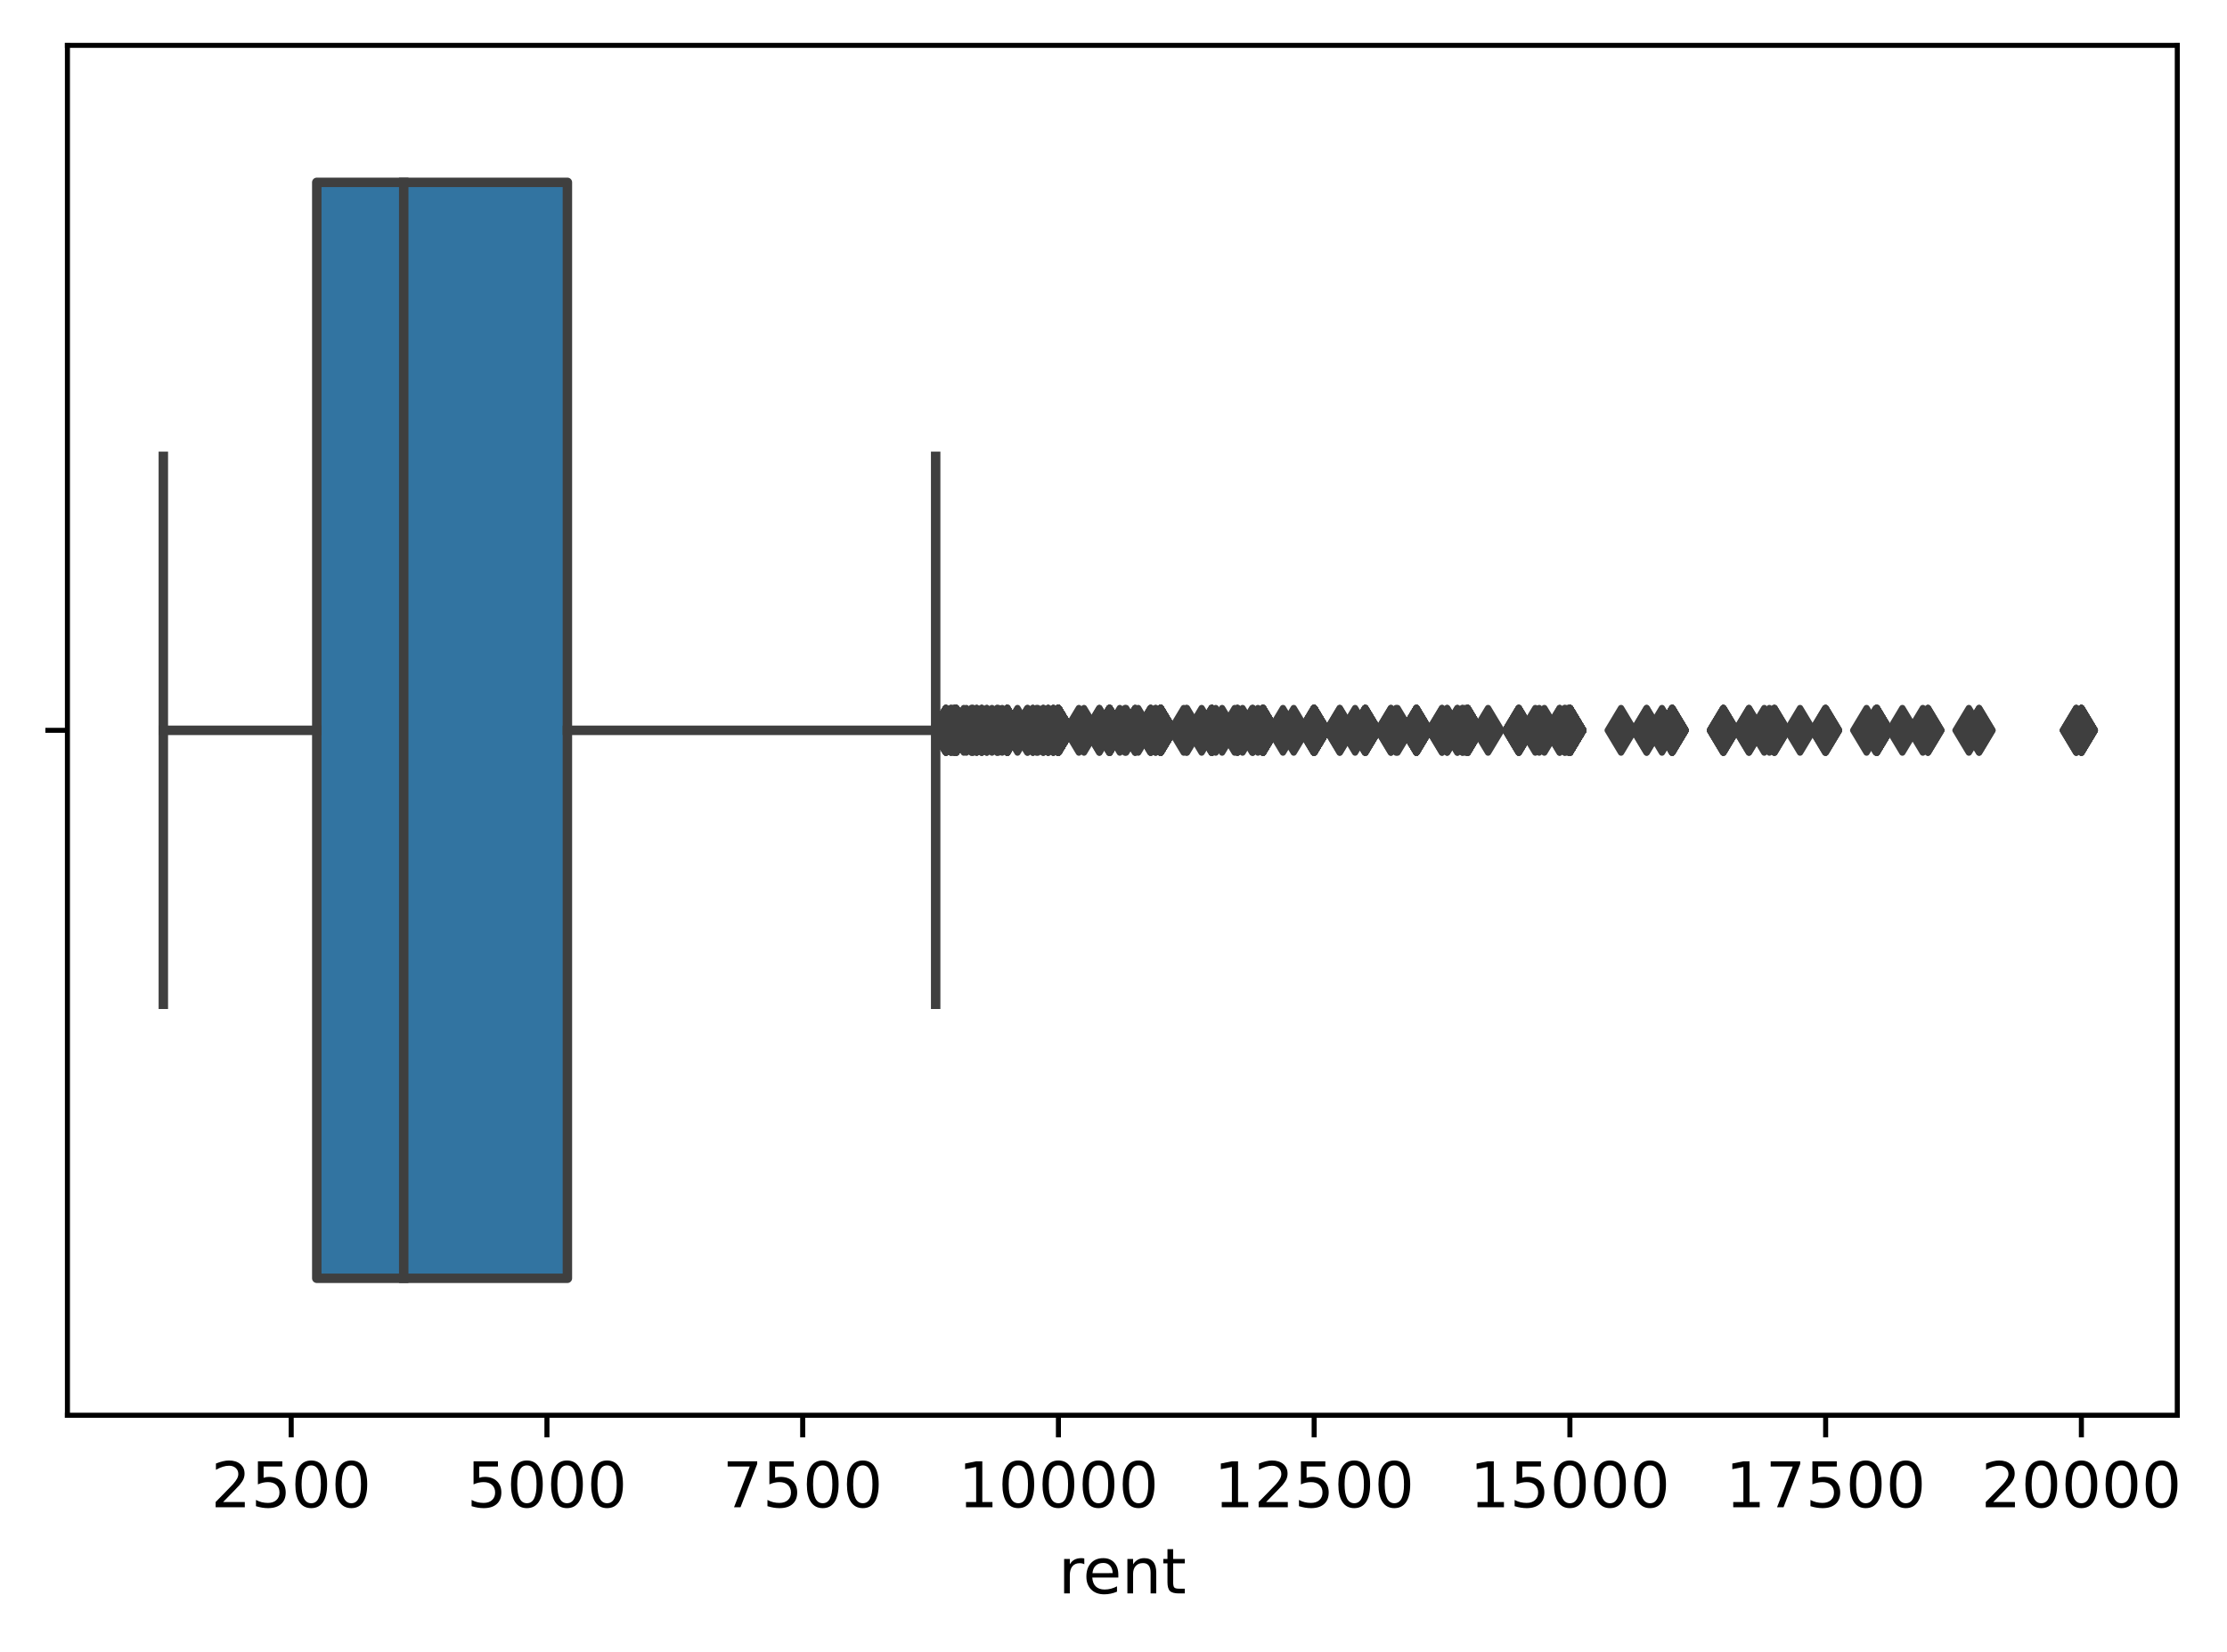 <?xml version="1.0" encoding="utf-8" standalone="no"?>
<!DOCTYPE svg PUBLIC "-//W3C//DTD SVG 1.1//EN"
  "http://www.w3.org/Graphics/SVG/1.1/DTD/svg11.dtd">
<!-- Created with matplotlib (https://matplotlib.org/) -->
<svg height="262.196pt" version="1.1" viewBox="0 0 353.388 262.196" width="353.388pt" xmlns="http://www.w3.org/2000/svg" xmlns:xlink="http://www.w3.org/1999/xlink">
 <defs>
  <style type="text/css">
*{stroke-linecap:butt;stroke-linejoin:round;}
  </style>
 </defs>
 <g id="figure_1">
  <g id="patch_1">
   <path d="M 0 262.196 
L 353.388 262.196 
L 353.388 0 
L 0 0 
z
" style="fill:#ffffff;"/>
  </g>
  <g id="axes_1">
   <g id="patch_2">
    <path d="M 10.7 224.64 
L 345.5 224.64 
L 345.5 7.2 
L 10.7 7.2 
z
" style="fill:#ffffff;"/>
   </g>
   <g id="patch_3">
    <path clip-path="url(#p86b1f7b9a8)" d="M 50.267 28.944 
L 50.267 202.896 
L 90.037 202.896 
L 90.037 28.944 
L 50.267 28.944 
z
" style="fill:#3274a1;stroke:#3f3f3f;stroke-linejoin:miter;stroke-width:1.5;"/>
   </g>
   <g id="matplotlib.axis_1">
    <g id="xtick_1">
     <g id="line2d_1">
      <defs>
       <path d="M 0 0 
L 0 3.5 
" id="m92d0baeb48" style="stroke:#000000;stroke-width:0.8;"/>
      </defs>
      <g>
       <use style="stroke:#000000;stroke-width:0.8;" x="46.209" xlink:href="#m92d0baeb48" y="224.64"/>
      </g>
     </g>
     <g id="text_1">
      <!-- 2500 -->
      <defs>
       <path d="M 19.188 8.297 
L 53.609 8.297 
L 53.609 0 
L 7.328 0 
L 7.328 8.297 
Q 12.938 14.109 22.625 23.891 
Q 32.328 33.688 34.812 36.531 
Q 39.547 41.844 41.422 45.531 
Q 43.312 49.219 43.312 52.781 
Q 43.312 58.594 39.234 62.25 
Q 35.156 65.922 28.609 65.922 
Q 23.969 65.922 18.812 64.312 
Q 13.672 62.703 7.812 59.422 
L 7.812 69.391 
Q 13.766 71.781 18.938 73 
Q 24.125 74.219 28.422 74.219 
Q 39.75 74.219 46.484 68.547 
Q 53.219 62.891 53.219 53.422 
Q 53.219 48.922 51.531 44.891 
Q 49.859 40.875 45.406 35.406 
Q 44.188 33.984 37.641 27.219 
Q 31.109 20.453 19.188 8.297 
z
" id="DejaVuSans-50"/>
       <path d="M 10.797 72.906 
L 49.516 72.906 
L 49.516 64.594 
L 19.828 64.594 
L 19.828 46.734 
Q 21.969 47.469 24.109 47.828 
Q 26.266 48.188 28.422 48.188 
Q 40.625 48.188 47.75 41.5 
Q 54.891 34.812 54.891 23.391 
Q 54.891 11.625 47.562 5.094 
Q 40.234 -1.422 26.906 -1.422 
Q 22.312 -1.422 17.547 -0.641 
Q 12.797 0.141 7.719 1.703 
L 7.719 11.625 
Q 12.109 9.234 16.797 8.062 
Q 21.484 6.891 26.703 6.891 
Q 35.156 6.891 40.078 11.328 
Q 45.016 15.766 45.016 23.391 
Q 45.016 31 40.078 35.438 
Q 35.156 39.891 26.703 39.891 
Q 22.75 39.891 18.812 39.016 
Q 14.891 38.141 10.797 36.281 
z
" id="DejaVuSans-53"/>
       <path d="M 31.781 66.406 
Q 24.172 66.406 20.328 58.906 
Q 16.5 51.422 16.5 36.375 
Q 16.5 21.391 20.328 13.891 
Q 24.172 6.391 31.781 6.391 
Q 39.453 6.391 43.281 13.891 
Q 47.125 21.391 47.125 36.375 
Q 47.125 51.422 43.281 58.906 
Q 39.453 66.406 31.781 66.406 
z
M 31.781 74.219 
Q 44.047 74.219 50.516 64.516 
Q 56.984 54.828 56.984 36.375 
Q 56.984 17.969 50.516 8.266 
Q 44.047 -1.422 31.781 -1.422 
Q 19.531 -1.422 13.062 8.266 
Q 6.594 17.969 6.594 36.375 
Q 6.594 54.828 13.062 64.516 
Q 19.531 74.219 31.781 74.219 
z
" id="DejaVuSans-48"/>
      </defs>
      <g transform="translate(33.484 239.238)scale(0.1 -0.1)">
       <use xlink:href="#DejaVuSans-50"/>
       <use x="63.623" xlink:href="#DejaVuSans-53"/>
       <use x="127.246" xlink:href="#DejaVuSans-48"/>
       <use x="190.869" xlink:href="#DejaVuSans-48"/>
      </g>
     </g>
    </g>
    <g id="xtick_2">
     <g id="line2d_2">
      <g>
       <use style="stroke:#000000;stroke-width:0.8;" x="86.791" xlink:href="#m92d0baeb48" y="224.64"/>
      </g>
     </g>
     <g id="text_2">
      <!-- 5000 -->
      <g transform="translate(74.066 239.238)scale(0.1 -0.1)">
       <use xlink:href="#DejaVuSans-53"/>
       <use x="63.623" xlink:href="#DejaVuSans-48"/>
       <use x="127.246" xlink:href="#DejaVuSans-48"/>
       <use x="190.869" xlink:href="#DejaVuSans-48"/>
      </g>
     </g>
    </g>
    <g id="xtick_3">
     <g id="line2d_3">
      <g>
       <use style="stroke:#000000;stroke-width:0.8;" x="127.373" xlink:href="#m92d0baeb48" y="224.64"/>
      </g>
     </g>
     <g id="text_3">
      <!-- 7500 -->
      <defs>
       <path d="M 8.203 72.906 
L 55.078 72.906 
L 55.078 68.703 
L 28.609 0 
L 18.312 0 
L 43.219 64.594 
L 8.203 64.594 
z
" id="DejaVuSans-55"/>
      </defs>
      <g transform="translate(114.648 239.238)scale(0.1 -0.1)">
       <use xlink:href="#DejaVuSans-55"/>
       <use x="63.623" xlink:href="#DejaVuSans-53"/>
       <use x="127.246" xlink:href="#DejaVuSans-48"/>
       <use x="190.869" xlink:href="#DejaVuSans-48"/>
      </g>
     </g>
    </g>
    <g id="xtick_4">
     <g id="line2d_4">
      <g>
       <use style="stroke:#000000;stroke-width:0.8;" x="167.955" xlink:href="#m92d0baeb48" y="224.64"/>
      </g>
     </g>
     <g id="text_4">
      <!-- 10000 -->
      <defs>
       <path d="M 12.406 8.297 
L 28.516 8.297 
L 28.516 63.922 
L 10.984 60.406 
L 10.984 69.391 
L 28.422 72.906 
L 38.281 72.906 
L 38.281 8.297 
L 54.391 8.297 
L 54.391 0 
L 12.406 0 
z
" id="DejaVuSans-49"/>
      </defs>
      <g transform="translate(152.048 239.238)scale(0.1 -0.1)">
       <use xlink:href="#DejaVuSans-49"/>
       <use x="63.623" xlink:href="#DejaVuSans-48"/>
       <use x="127.246" xlink:href="#DejaVuSans-48"/>
       <use x="190.869" xlink:href="#DejaVuSans-48"/>
       <use x="254.492" xlink:href="#DejaVuSans-48"/>
      </g>
     </g>
    </g>
    <g id="xtick_5">
     <g id="line2d_5">
      <g>
       <use style="stroke:#000000;stroke-width:0.8;" x="208.536" xlink:href="#m92d0baeb48" y="224.64"/>
      </g>
     </g>
     <g id="text_5">
      <!-- 12500 -->
      <g transform="translate(192.63 239.238)scale(0.1 -0.1)">
       <use xlink:href="#DejaVuSans-49"/>
       <use x="63.623" xlink:href="#DejaVuSans-50"/>
       <use x="127.246" xlink:href="#DejaVuSans-53"/>
       <use x="190.869" xlink:href="#DejaVuSans-48"/>
       <use x="254.492" xlink:href="#DejaVuSans-48"/>
      </g>
     </g>
    </g>
    <g id="xtick_6">
     <g id="line2d_6">
      <g>
       <use style="stroke:#000000;stroke-width:0.8;" x="249.118" xlink:href="#m92d0baeb48" y="224.64"/>
      </g>
     </g>
     <g id="text_6">
      <!-- 15000 -->
      <g transform="translate(233.212 239.238)scale(0.1 -0.1)">
       <use xlink:href="#DejaVuSans-49"/>
       <use x="63.623" xlink:href="#DejaVuSans-53"/>
       <use x="127.246" xlink:href="#DejaVuSans-48"/>
       <use x="190.869" xlink:href="#DejaVuSans-48"/>
       <use x="254.492" xlink:href="#DejaVuSans-48"/>
      </g>
     </g>
    </g>
    <g id="xtick_7">
     <g id="line2d_7">
      <g>
       <use style="stroke:#000000;stroke-width:0.8;" x="289.7" xlink:href="#m92d0baeb48" y="224.64"/>
      </g>
     </g>
     <g id="text_7">
      <!-- 17500 -->
      <g transform="translate(273.794 239.238)scale(0.1 -0.1)">
       <use xlink:href="#DejaVuSans-49"/>
       <use x="63.623" xlink:href="#DejaVuSans-55"/>
       <use x="127.246" xlink:href="#DejaVuSans-53"/>
       <use x="190.869" xlink:href="#DejaVuSans-48"/>
       <use x="254.492" xlink:href="#DejaVuSans-48"/>
      </g>
     </g>
    </g>
    <g id="xtick_8">
     <g id="line2d_8">
      <g>
       <use style="stroke:#000000;stroke-width:0.8;" x="330.282" xlink:href="#m92d0baeb48" y="224.64"/>
      </g>
     </g>
     <g id="text_8">
      <!-- 20000 -->
      <g transform="translate(314.376 239.238)scale(0.1 -0.1)">
       <use xlink:href="#DejaVuSans-50"/>
       <use x="63.623" xlink:href="#DejaVuSans-48"/>
       <use x="127.246" xlink:href="#DejaVuSans-48"/>
       <use x="190.869" xlink:href="#DejaVuSans-48"/>
       <use x="254.492" xlink:href="#DejaVuSans-48"/>
      </g>
     </g>
    </g>
    <g id="text_9">
     <!-- rent -->
     <defs>
      <path d="M 41.109 46.297 
Q 39.594 47.172 37.812 47.578 
Q 36.031 48 33.891 48 
Q 26.266 48 22.188 43.047 
Q 18.109 38.094 18.109 28.812 
L 18.109 0 
L 9.078 0 
L 9.078 54.688 
L 18.109 54.688 
L 18.109 46.188 
Q 20.953 51.172 25.484 53.578 
Q 30.031 56 36.531 56 
Q 37.453 56 38.578 55.875 
Q 39.703 55.766 41.062 55.516 
z
" id="DejaVuSans-114"/>
      <path d="M 56.203 29.594 
L 56.203 25.203 
L 14.891 25.203 
Q 15.484 15.922 20.484 11.062 
Q 25.484 6.203 34.422 6.203 
Q 39.594 6.203 44.453 7.469 
Q 49.312 8.734 54.109 11.281 
L 54.109 2.781 
Q 49.266 0.734 44.188 -0.344 
Q 39.109 -1.422 33.891 -1.422 
Q 20.797 -1.422 13.156 6.188 
Q 5.516 13.812 5.516 26.812 
Q 5.516 40.234 12.766 48.109 
Q 20.016 56 32.328 56 
Q 43.359 56 49.781 48.891 
Q 56.203 41.797 56.203 29.594 
z
M 47.219 32.234 
Q 47.125 39.594 43.094 43.984 
Q 39.062 48.391 32.422 48.391 
Q 24.906 48.391 20.391 44.141 
Q 15.875 39.891 15.188 32.172 
z
" id="DejaVuSans-101"/>
      <path d="M 54.891 33.016 
L 54.891 0 
L 45.906 0 
L 45.906 32.719 
Q 45.906 40.484 42.875 44.328 
Q 39.844 48.188 33.797 48.188 
Q 26.516 48.188 22.312 43.547 
Q 18.109 38.922 18.109 30.906 
L 18.109 0 
L 9.078 0 
L 9.078 54.688 
L 18.109 54.688 
L 18.109 46.188 
Q 21.344 51.125 25.703 53.562 
Q 30.078 56 35.797 56 
Q 45.219 56 50.047 50.172 
Q 54.891 44.344 54.891 33.016 
z
" id="DejaVuSans-110"/>
      <path d="M 18.312 70.219 
L 18.312 54.688 
L 36.812 54.688 
L 36.812 47.703 
L 18.312 47.703 
L 18.312 18.016 
Q 18.312 11.328 20.141 9.422 
Q 21.969 7.516 27.594 7.516 
L 36.812 7.516 
L 36.812 0 
L 27.594 0 
Q 17.188 0 13.234 3.875 
Q 9.281 7.766 9.281 18.016 
L 9.281 47.703 
L 2.688 47.703 
L 2.688 54.688 
L 9.281 54.688 
L 9.281 70.219 
z
" id="DejaVuSans-116"/>
     </defs>
     <g transform="translate(167.952 252.917)scale(0.1 -0.1)">
      <use xlink:href="#DejaVuSans-114"/>
      <use x="38.863" xlink:href="#DejaVuSans-101"/>
      <use x="100.387" xlink:href="#DejaVuSans-110"/>
      <use x="163.766" xlink:href="#DejaVuSans-116"/>
     </g>
    </g>
   </g>
   <g id="matplotlib.axis_2">
    <g id="ytick_1">
     <g id="line2d_9">
      <defs>
       <path d="M 0 0 
L -3.5 0 
" id="m81e1e28486" style="stroke:#000000;stroke-width:0.8;"/>
      </defs>
      <g>
       <use style="stroke:#000000;stroke-width:0.8;" x="10.7" xlink:href="#m81e1e28486" y="115.92"/>
      </g>
     </g>
    </g>
   </g>
   <g id="line2d_10">
    <path clip-path="url(#p86b1f7b9a8)" d="M 50.267 115.92 
L 25.918 115.92 
" style="fill:none;stroke:#3f3f3f;stroke-linecap:square;stroke-width:1.5;"/>
   </g>
   <g id="line2d_11">
    <path clip-path="url(#p86b1f7b9a8)" d="M 90.037 115.92 
L 148.475 115.92 
" style="fill:none;stroke:#3f3f3f;stroke-linecap:square;stroke-width:1.5;"/>
   </g>
   <g id="line2d_12">
    <path clip-path="url(#p86b1f7b9a8)" d="M 25.918 72.432 
L 25.918 159.408 
" style="fill:none;stroke:#3f3f3f;stroke-linecap:square;stroke-width:1.5;"/>
   </g>
   <g id="line2d_13">
    <path clip-path="url(#p86b1f7b9a8)" d="M 148.475 72.432 
L 148.475 159.408 
" style="fill:none;stroke:#3f3f3f;stroke-linecap:square;stroke-width:1.5;"/>
   </g>
   <g id="line2d_14">
    <defs>
     <path d="M -0 3.536 
L 2.121 0 
L -0 -3.536 
L -2.121 -0 
z
" id="m481e4ebab1" style="stroke:#3f3f3f;stroke-linejoin:miter;"/>
    </defs>
    <g clip-path="url(#p86b1f7b9a8)">
     <use style="fill:#3f3f3f;stroke:#3f3f3f;stroke-linejoin:miter;" x="192.304" xlink:href="#m481e4ebab1" y="115.92"/>
     <use style="fill:#3f3f3f;stroke:#3f3f3f;stroke-linejoin:miter;" x="289.7" xlink:href="#m481e4ebab1" y="115.92"/>
     <use style="fill:#3f3f3f;stroke:#3f3f3f;stroke-linejoin:miter;" x="249.118" xlink:href="#m481e4ebab1" y="115.92"/>
     <use style="fill:#3f3f3f;stroke:#3f3f3f;stroke-linejoin:miter;" x="151.722" xlink:href="#m481e4ebab1" y="115.92"/>
     <use style="fill:#3f3f3f;stroke:#3f3f3f;stroke-linejoin:miter;" x="167.955" xlink:href="#m481e4ebab1" y="115.92"/>
     <use style="fill:#3f3f3f;stroke:#3f3f3f;stroke-linejoin:miter;" x="182.629" xlink:href="#m481e4ebab1" y="115.92"/>
     <use style="fill:#3f3f3f;stroke:#3f3f3f;stroke-linejoin:miter;" x="164.708" xlink:href="#m481e4ebab1" y="115.92"/>
     <use style="fill:#3f3f3f;stroke:#3f3f3f;stroke-linejoin:miter;" x="151.722" xlink:href="#m481e4ebab1" y="115.92"/>
     <use style="fill:#3f3f3f;stroke:#3f3f3f;stroke-linejoin:miter;" x="208.536" xlink:href="#m481e4ebab1" y="115.92"/>
     <use style="fill:#3f3f3f;stroke:#3f3f3f;stroke-linejoin:miter;" x="167.955" xlink:href="#m481e4ebab1" y="115.92"/>
     <use style="fill:#3f3f3f;stroke:#3f3f3f;stroke-linejoin:miter;" x="196.362" xlink:href="#m481e4ebab1" y="115.92"/>
     <use style="fill:#3f3f3f;stroke:#3f3f3f;stroke-linejoin:miter;" x="277.525" xlink:href="#m481e4ebab1" y="115.92"/>
     <use style="fill:#3f3f3f;stroke:#3f3f3f;stroke-linejoin:miter;" x="167.955" xlink:href="#m481e4ebab1" y="115.92"/>
     <use style="fill:#3f3f3f;stroke:#3f3f3f;stroke-linejoin:miter;" x="243.632" xlink:href="#m481e4ebab1" y="115.92"/>
     <use style="fill:#3f3f3f;stroke:#3f3f3f;stroke-linejoin:miter;" x="228.827" xlink:href="#m481e4ebab1" y="115.92"/>
     <use style="fill:#3f3f3f;stroke:#3f3f3f;stroke-linejoin:miter;" x="195.924" xlink:href="#m481e4ebab1" y="115.92"/>
     <use style="fill:#3f3f3f;stroke:#3f3f3f;stroke-linejoin:miter;" x="167.143" xlink:href="#m481e4ebab1" y="115.92"/>
     <use style="fill:#3f3f3f;stroke:#3f3f3f;stroke-linejoin:miter;" x="184.187" xlink:href="#m481e4ebab1" y="115.92"/>
     <use style="fill:#3f3f3f;stroke:#3f3f3f;stroke-linejoin:miter;" x="208.536" xlink:href="#m481e4ebab1" y="115.92"/>
     <use style="fill:#3f3f3f;stroke:#3f3f3f;stroke-linejoin:miter;" x="273.467" xlink:href="#m481e4ebab1" y="115.92"/>
     <use style="fill:#3f3f3f;stroke:#3f3f3f;stroke-linejoin:miter;" x="208.536" xlink:href="#m481e4ebab1" y="115.92"/>
     <use style="fill:#3f3f3f;stroke:#3f3f3f;stroke-linejoin:miter;" x="305.121" xlink:href="#m481e4ebab1" y="115.92"/>
     <use style="fill:#3f3f3f;stroke:#3f3f3f;stroke-linejoin:miter;" x="150.099" xlink:href="#m481e4ebab1" y="115.92"/>
     <use style="fill:#3f3f3f;stroke:#3f3f3f;stroke-linejoin:miter;" x="232.885" xlink:href="#m481e4ebab1" y="115.92"/>
     <use style="fill:#3f3f3f;stroke:#3f3f3f;stroke-linejoin:miter;" x="156.592" xlink:href="#m481e4ebab1" y="115.92"/>
     <use style="fill:#3f3f3f;stroke:#3f3f3f;stroke-linejoin:miter;" x="301.875" xlink:href="#m481e4ebab1" y="115.92"/>
     <use style="fill:#3f3f3f;stroke:#3f3f3f;stroke-linejoin:miter;" x="224.769" xlink:href="#m481e4ebab1" y="115.92"/>
     <use style="fill:#3f3f3f;stroke:#3f3f3f;stroke-linejoin:miter;" x="184.106" xlink:href="#m481e4ebab1" y="115.92"/>
     <use style="fill:#3f3f3f;stroke:#3f3f3f;stroke-linejoin:miter;" x="167.873" xlink:href="#m481e4ebab1" y="115.92"/>
     <use style="fill:#3f3f3f;stroke:#3f3f3f;stroke-linejoin:miter;" x="232.885" xlink:href="#m481e4ebab1" y="115.92"/>
     <use style="fill:#3f3f3f;stroke:#3f3f3f;stroke-linejoin:miter;" x="167.143" xlink:href="#m481e4ebab1" y="115.92"/>
     <use style="fill:#3f3f3f;stroke:#3f3f3f;stroke-linejoin:miter;" x="167.955" xlink:href="#m481e4ebab1" y="115.92"/>
     <use style="fill:#3f3f3f;stroke:#3f3f3f;stroke-linejoin:miter;" x="241.002" xlink:href="#m481e4ebab1" y="115.92"/>
     <use style="fill:#3f3f3f;stroke:#3f3f3f;stroke-linejoin:miter;" x="200.42" xlink:href="#m481e4ebab1" y="115.92"/>
     <use style="fill:#3f3f3f;stroke:#3f3f3f;stroke-linejoin:miter;" x="180.616" xlink:href="#m481e4ebab1" y="115.92"/>
     <use style="fill:#3f3f3f;stroke:#3f3f3f;stroke-linejoin:miter;" x="241.002" xlink:href="#m481e4ebab1" y="115.92"/>
     <use style="fill:#3f3f3f;stroke:#3f3f3f;stroke-linejoin:miter;" x="176.071" xlink:href="#m481e4ebab1" y="115.92"/>
     <use style="fill:#3f3f3f;stroke:#3f3f3f;stroke-linejoin:miter;" x="178.701" xlink:href="#m481e4ebab1" y="115.92"/>
     <use style="fill:#3f3f3f;stroke:#3f3f3f;stroke-linejoin:miter;" x="249.118" xlink:href="#m481e4ebab1" y="115.92"/>
     <use style="fill:#3f3f3f;stroke:#3f3f3f;stroke-linejoin:miter;" x="167.873" xlink:href="#m481e4ebab1" y="115.92"/>
     <use style="fill:#3f3f3f;stroke:#3f3f3f;stroke-linejoin:miter;" x="297.816" xlink:href="#m481e4ebab1" y="115.92"/>
     <use style="fill:#3f3f3f;stroke:#3f3f3f;stroke-linejoin:miter;" x="184.106" xlink:href="#m481e4ebab1" y="115.92"/>
     <use style="fill:#3f3f3f;stroke:#3f3f3f;stroke-linejoin:miter;" x="158.458" xlink:href="#m481e4ebab1" y="115.92"/>
     <use style="fill:#3f3f3f;stroke:#3f3f3f;stroke-linejoin:miter;" x="261.293" xlink:href="#m481e4ebab1" y="115.92"/>
     <use style="fill:#3f3f3f;stroke:#3f3f3f;stroke-linejoin:miter;" x="289.7" xlink:href="#m481e4ebab1" y="115.92"/>
     <use style="fill:#3f3f3f;stroke:#3f3f3f;stroke-linejoin:miter;" x="249.118" xlink:href="#m481e4ebab1" y="115.92"/>
     <use style="fill:#3f3f3f;stroke:#3f3f3f;stroke-linejoin:miter;" x="167.955" xlink:href="#m481e4ebab1" y="115.92"/>
     <use style="fill:#3f3f3f;stroke:#3f3f3f;stroke-linejoin:miter;" x="151.722" xlink:href="#m481e4ebab1" y="115.92"/>
     <use style="fill:#3f3f3f;stroke:#3f3f3f;stroke-linejoin:miter;" x="249.118" xlink:href="#m481e4ebab1" y="115.92"/>
     <use style="fill:#3f3f3f;stroke:#3f3f3f;stroke-linejoin:miter;" x="163.085" xlink:href="#m481e4ebab1" y="115.92"/>
     <use style="fill:#3f3f3f;stroke:#3f3f3f;stroke-linejoin:miter;" x="188.359" xlink:href="#m481e4ebab1" y="115.92"/>
     <use style="fill:#3f3f3f;stroke:#3f3f3f;stroke-linejoin:miter;" x="232.885" xlink:href="#m481e4ebab1" y="115.92"/>
     <use style="fill:#3f3f3f;stroke:#3f3f3f;stroke-linejoin:miter;" x="232.885" xlink:href="#m481e4ebab1" y="115.92"/>
     <use style="fill:#3f3f3f;stroke:#3f3f3f;stroke-linejoin:miter;" x="184.187" xlink:href="#m481e4ebab1" y="115.92"/>
     <use style="fill:#3f3f3f;stroke:#3f3f3f;stroke-linejoin:miter;" x="208.536" xlink:href="#m481e4ebab1" y="115.92"/>
     <use style="fill:#3f3f3f;stroke:#3f3f3f;stroke-linejoin:miter;" x="167.955" xlink:href="#m481e4ebab1" y="115.92"/>
     <use style="fill:#3f3f3f;stroke:#3f3f3f;stroke-linejoin:miter;" x="241.002" xlink:href="#m481e4ebab1" y="115.92"/>
     <use style="fill:#3f3f3f;stroke:#3f3f3f;stroke-linejoin:miter;" x="151.722" xlink:href="#m481e4ebab1" y="115.92"/>
     <use style="fill:#3f3f3f;stroke:#3f3f3f;stroke-linejoin:miter;" x="184.187" xlink:href="#m481e4ebab1" y="115.92"/>
     <use style="fill:#3f3f3f;stroke:#3f3f3f;stroke-linejoin:miter;" x="151.722" xlink:href="#m481e4ebab1" y="115.92"/>
     <use style="fill:#3f3f3f;stroke:#3f3f3f;stroke-linejoin:miter;" x="157.403" xlink:href="#m481e4ebab1" y="115.92"/>
     <use style="fill:#3f3f3f;stroke:#3f3f3f;stroke-linejoin:miter;" x="208.536" xlink:href="#m481e4ebab1" y="115.92"/>
     <use style="fill:#3f3f3f;stroke:#3f3f3f;stroke-linejoin:miter;" x="200.42" xlink:href="#m481e4ebab1" y="115.92"/>
     <use style="fill:#3f3f3f;stroke:#3f3f3f;stroke-linejoin:miter;" x="192.304" xlink:href="#m481e4ebab1" y="115.92"/>
     <use style="fill:#3f3f3f;stroke:#3f3f3f;stroke-linejoin:miter;" x="167.143" xlink:href="#m481e4ebab1" y="115.92"/>
     <use style="fill:#3f3f3f;stroke:#3f3f3f;stroke-linejoin:miter;" x="167.873" xlink:href="#m481e4ebab1" y="115.92"/>
     <use style="fill:#3f3f3f;stroke:#3f3f3f;stroke-linejoin:miter;" x="249.118" xlink:href="#m481e4ebab1" y="115.92"/>
     <use style="fill:#3f3f3f;stroke:#3f3f3f;stroke-linejoin:miter;" x="231.262" xlink:href="#m481e4ebab1" y="115.92"/>
     <use style="fill:#3f3f3f;stroke:#3f3f3f;stroke-linejoin:miter;" x="155.78" xlink:href="#m481e4ebab1" y="115.92"/>
     <use style="fill:#3f3f3f;stroke:#3f3f3f;stroke-linejoin:miter;" x="216.653" xlink:href="#m481e4ebab1" y="115.92"/>
     <use style="fill:#3f3f3f;stroke:#3f3f3f;stroke-linejoin:miter;" x="167.955" xlink:href="#m481e4ebab1" y="115.92"/>
     <use style="fill:#3f3f3f;stroke:#3f3f3f;stroke-linejoin:miter;" x="155.78" xlink:href="#m481e4ebab1" y="115.92"/>
     <use style="fill:#3f3f3f;stroke:#3f3f3f;stroke-linejoin:miter;" x="167.873" xlink:href="#m481e4ebab1" y="115.92"/>
     <use style="fill:#3f3f3f;stroke:#3f3f3f;stroke-linejoin:miter;" x="167.873" xlink:href="#m481e4ebab1" y="115.92"/>
     <use style="fill:#3f3f3f;stroke:#3f3f3f;stroke-linejoin:miter;" x="224.769" xlink:href="#m481e4ebab1" y="115.92"/>
     <use style="fill:#3f3f3f;stroke:#3f3f3f;stroke-linejoin:miter;" x="163.896" xlink:href="#m481e4ebab1" y="115.92"/>
     <use style="fill:#3f3f3f;stroke:#3f3f3f;stroke-linejoin:miter;" x="192.304" xlink:href="#m481e4ebab1" y="115.92"/>
     <use style="fill:#3f3f3f;stroke:#3f3f3f;stroke-linejoin:miter;" x="175.99" xlink:href="#m481e4ebab1" y="115.92"/>
     <use style="fill:#3f3f3f;stroke:#3f3f3f;stroke-linejoin:miter;" x="192.92" xlink:href="#m481e4ebab1" y="115.92"/>
     <use style="fill:#3f3f3f;stroke:#3f3f3f;stroke-linejoin:miter;" x="216.653" xlink:href="#m481e4ebab1" y="115.92"/>
     <use style="fill:#3f3f3f;stroke:#3f3f3f;stroke-linejoin:miter;" x="305.933" xlink:href="#m481e4ebab1" y="115.92"/>
     <use style="fill:#3f3f3f;stroke:#3f3f3f;stroke-linejoin:miter;" x="216.653" xlink:href="#m481e4ebab1" y="115.92"/>
     <use style="fill:#3f3f3f;stroke:#3f3f3f;stroke-linejoin:miter;" x="151.722" xlink:href="#m481e4ebab1" y="115.92"/>
     <use style="fill:#3f3f3f;stroke:#3f3f3f;stroke-linejoin:miter;" x="263.728" xlink:href="#m481e4ebab1" y="115.92"/>
     <use style="fill:#3f3f3f;stroke:#3f3f3f;stroke-linejoin:miter;" x="249.118" xlink:href="#m481e4ebab1" y="115.92"/>
     <use style="fill:#3f3f3f;stroke:#3f3f3f;stroke-linejoin:miter;" x="208.536" xlink:href="#m481e4ebab1" y="115.92"/>
     <use style="fill:#3f3f3f;stroke:#3f3f3f;stroke-linejoin:miter;" x="151.641" xlink:href="#m481e4ebab1" y="115.92"/>
     <use style="fill:#3f3f3f;stroke:#3f3f3f;stroke-linejoin:miter;" x="165.52" xlink:href="#m481e4ebab1" y="115.92"/>
     <use style="fill:#3f3f3f;stroke:#3f3f3f;stroke-linejoin:miter;" x="265.351" xlink:href="#m481e4ebab1" y="115.92"/>
     <use style="fill:#3f3f3f;stroke:#3f3f3f;stroke-linejoin:miter;" x="200.42" xlink:href="#m481e4ebab1" y="115.92"/>
     <use style="fill:#3f3f3f;stroke:#3f3f3f;stroke-linejoin:miter;" x="184.187" xlink:href="#m481e4ebab1" y="115.92"/>
     <use style="fill:#3f3f3f;stroke:#3f3f3f;stroke-linejoin:miter;" x="200.42" xlink:href="#m481e4ebab1" y="115.92"/>
     <use style="fill:#3f3f3f;stroke:#3f3f3f;stroke-linejoin:miter;" x="150.91" xlink:href="#m481e4ebab1" y="115.92"/>
     <use style="fill:#3f3f3f;stroke:#3f3f3f;stroke-linejoin:miter;" x="224.769" xlink:href="#m481e4ebab1" y="115.92"/>
     <use style="fill:#3f3f3f;stroke:#3f3f3f;stroke-linejoin:miter;" x="174.448" xlink:href="#m481e4ebab1" y="115.92"/>
     <use style="fill:#3f3f3f;stroke:#3f3f3f;stroke-linejoin:miter;" x="158.215" xlink:href="#m481e4ebab1" y="115.92"/>
     <use style="fill:#3f3f3f;stroke:#3f3f3f;stroke-linejoin:miter;" x="330.282" xlink:href="#m481e4ebab1" y="115.92"/>
     <use style="fill:#3f3f3f;stroke:#3f3f3f;stroke-linejoin:miter;" x="155.78" xlink:href="#m481e4ebab1" y="115.92"/>
     <use style="fill:#3f3f3f;stroke:#3f3f3f;stroke-linejoin:miter;" x="150.099" xlink:href="#m481e4ebab1" y="115.92"/>
     <use style="fill:#3f3f3f;stroke:#3f3f3f;stroke-linejoin:miter;" x="249.118" xlink:href="#m481e4ebab1" y="115.92"/>
     <use style="fill:#3f3f3f;stroke:#3f3f3f;stroke-linejoin:miter;" x="265.351" xlink:href="#m481e4ebab1" y="115.92"/>
     <use style="fill:#3f3f3f;stroke:#3f3f3f;stroke-linejoin:miter;" x="176.071" xlink:href="#m481e4ebab1" y="115.92"/>
     <use style="fill:#3f3f3f;stroke:#3f3f3f;stroke-linejoin:miter;" x="200.42" xlink:href="#m481e4ebab1" y="115.92"/>
     <use style="fill:#3f3f3f;stroke:#3f3f3f;stroke-linejoin:miter;" x="177.694" xlink:href="#m481e4ebab1" y="115.92"/>
     <use style="fill:#3f3f3f;stroke:#3f3f3f;stroke-linejoin:miter;" x="200.42" xlink:href="#m481e4ebab1" y="115.92"/>
     <use style="fill:#3f3f3f;stroke:#3f3f3f;stroke-linejoin:miter;" x="232.885" xlink:href="#m481e4ebab1" y="115.92"/>
     <use style="fill:#3f3f3f;stroke:#3f3f3f;stroke-linejoin:miter;" x="151.722" xlink:href="#m481e4ebab1" y="115.92"/>
     <use style="fill:#3f3f3f;stroke:#3f3f3f;stroke-linejoin:miter;" x="265.351" xlink:href="#m481e4ebab1" y="115.92"/>
     <use style="fill:#3f3f3f;stroke:#3f3f3f;stroke-linejoin:miter;" x="183.376" xlink:href="#m481e4ebab1" y="115.92"/>
     <use style="fill:#3f3f3f;stroke:#3f3f3f;stroke-linejoin:miter;" x="330.282" xlink:href="#m481e4ebab1" y="115.92"/>
     <use style="fill:#3f3f3f;stroke:#3f3f3f;stroke-linejoin:miter;" x="193.927" xlink:href="#m481e4ebab1" y="115.92"/>
     <use style="fill:#3f3f3f;stroke:#3f3f3f;stroke-linejoin:miter;" x="176.071" xlink:href="#m481e4ebab1" y="115.92"/>
     <use style="fill:#3f3f3f;stroke:#3f3f3f;stroke-linejoin:miter;" x="289.7" xlink:href="#m481e4ebab1" y="115.92"/>
     <use style="fill:#3f3f3f;stroke:#3f3f3f;stroke-linejoin:miter;" x="176.071" xlink:href="#m481e4ebab1" y="115.92"/>
     <use style="fill:#3f3f3f;stroke:#3f3f3f;stroke-linejoin:miter;" x="176.071" xlink:href="#m481e4ebab1" y="115.92"/>
     <use style="fill:#3f3f3f;stroke:#3f3f3f;stroke-linejoin:miter;" x="165.52" xlink:href="#m481e4ebab1" y="115.92"/>
     <use style="fill:#3f3f3f;stroke:#3f3f3f;stroke-linejoin:miter;" x="198.797" xlink:href="#m481e4ebab1" y="115.92"/>
     <use style="fill:#3f3f3f;stroke:#3f3f3f;stroke-linejoin:miter;" x="330.282" xlink:href="#m481e4ebab1" y="115.92"/>
     <use style="fill:#3f3f3f;stroke:#3f3f3f;stroke-linejoin:miter;" x="212.595" xlink:href="#m481e4ebab1" y="115.92"/>
     <use style="fill:#3f3f3f;stroke:#3f3f3f;stroke-linejoin:miter;" x="167.873" xlink:href="#m481e4ebab1" y="115.92"/>
     <use style="fill:#3f3f3f;stroke:#3f3f3f;stroke-linejoin:miter;" x="216.636" xlink:href="#m481e4ebab1" y="115.92"/>
     <use style="fill:#3f3f3f;stroke:#3f3f3f;stroke-linejoin:miter;" x="232.885" xlink:href="#m481e4ebab1" y="115.92"/>
     <use style="fill:#3f3f3f;stroke:#3f3f3f;stroke-linejoin:miter;" x="232.885" xlink:href="#m481e4ebab1" y="115.92"/>
     <use style="fill:#3f3f3f;stroke:#3f3f3f;stroke-linejoin:miter;" x="329.47" xlink:href="#m481e4ebab1" y="115.92"/>
     <use style="fill:#3f3f3f;stroke:#3f3f3f;stroke-linejoin:miter;" x="176.071" xlink:href="#m481e4ebab1" y="115.92"/>
     <use style="fill:#3f3f3f;stroke:#3f3f3f;stroke-linejoin:miter;" x="200.42" xlink:href="#m481e4ebab1" y="115.92"/>
     <use style="fill:#3f3f3f;stroke:#3f3f3f;stroke-linejoin:miter;" x="249.118" xlink:href="#m481e4ebab1" y="115.92"/>
     <use style="fill:#3f3f3f;stroke:#3f3f3f;stroke-linejoin:miter;" x="167.873" xlink:href="#m481e4ebab1" y="115.92"/>
     <use style="fill:#3f3f3f;stroke:#3f3f3f;stroke-linejoin:miter;" x="154.968" xlink:href="#m481e4ebab1" y="115.92"/>
     <use style="fill:#3f3f3f;stroke:#3f3f3f;stroke-linejoin:miter;" x="151.722" xlink:href="#m481e4ebab1" y="115.92"/>
     <use style="fill:#3f3f3f;stroke:#3f3f3f;stroke-linejoin:miter;" x="159.838" xlink:href="#m481e4ebab1" y="115.92"/>
     <use style="fill:#3f3f3f;stroke:#3f3f3f;stroke-linejoin:miter;" x="229.639" xlink:href="#m481e4ebab1" y="115.92"/>
     <use style="fill:#3f3f3f;stroke:#3f3f3f;stroke-linejoin:miter;" x="192.304" xlink:href="#m481e4ebab1" y="115.92"/>
     <use style="fill:#3f3f3f;stroke:#3f3f3f;stroke-linejoin:miter;" x="220.711" xlink:href="#m481e4ebab1" y="115.92"/>
     <use style="fill:#3f3f3f;stroke:#3f3f3f;stroke-linejoin:miter;" x="151.316" xlink:href="#m481e4ebab1" y="115.92"/>
     <use style="fill:#3f3f3f;stroke:#3f3f3f;stroke-linejoin:miter;" x="247.495" xlink:href="#m481e4ebab1" y="115.92"/>
     <use style="fill:#3f3f3f;stroke:#3f3f3f;stroke-linejoin:miter;" x="150.099" xlink:href="#m481e4ebab1" y="115.92"/>
     <use style="fill:#3f3f3f;stroke:#3f3f3f;stroke-linejoin:miter;" x="166.331" xlink:href="#m481e4ebab1" y="115.92"/>
     <use style="fill:#3f3f3f;stroke:#3f3f3f;stroke-linejoin:miter;" x="171.201" xlink:href="#m481e4ebab1" y="115.92"/>
     <use style="fill:#3f3f3f;stroke:#3f3f3f;stroke-linejoin:miter;" x="208.536" xlink:href="#m481e4ebab1" y="115.92"/>
     <use style="fill:#3f3f3f;stroke:#3f3f3f;stroke-linejoin:miter;" x="152.939" xlink:href="#m481e4ebab1" y="115.92"/>
     <use style="fill:#3f3f3f;stroke:#3f3f3f;stroke-linejoin:miter;" x="200.339" xlink:href="#m481e4ebab1" y="115.92"/>
     <use style="fill:#3f3f3f;stroke:#3f3f3f;stroke-linejoin:miter;" x="178.506" xlink:href="#m481e4ebab1" y="115.92"/>
     <use style="fill:#3f3f3f;stroke:#3f3f3f;stroke-linejoin:miter;" x="249.118" xlink:href="#m481e4ebab1" y="115.92"/>
     <use style="fill:#3f3f3f;stroke:#3f3f3f;stroke-linejoin:miter;" x="241.002" xlink:href="#m481e4ebab1" y="115.92"/>
     <use style="fill:#3f3f3f;stroke:#3f3f3f;stroke-linejoin:miter;" x="221.523" xlink:href="#m481e4ebab1" y="115.92"/>
     <use style="fill:#3f3f3f;stroke:#3f3f3f;stroke-linejoin:miter;" x="297.816" xlink:href="#m481e4ebab1" y="115.92"/>
     <use style="fill:#3f3f3f;stroke:#3f3f3f;stroke-linejoin:miter;" x="176.071" xlink:href="#m481e4ebab1" y="115.92"/>
     <use style="fill:#3f3f3f;stroke:#3f3f3f;stroke-linejoin:miter;" x="151.722" xlink:href="#m481e4ebab1" y="115.92"/>
     <use style="fill:#3f3f3f;stroke:#3f3f3f;stroke-linejoin:miter;" x="159.838" xlink:href="#m481e4ebab1" y="115.92"/>
     <use style="fill:#3f3f3f;stroke:#3f3f3f;stroke-linejoin:miter;" x="159.838" xlink:href="#m481e4ebab1" y="115.92"/>
     <use style="fill:#3f3f3f;stroke:#3f3f3f;stroke-linejoin:miter;" x="216.653" xlink:href="#m481e4ebab1" y="115.92"/>
     <use style="fill:#3f3f3f;stroke:#3f3f3f;stroke-linejoin:miter;" x="151.722" xlink:href="#m481e4ebab1" y="115.92"/>
     <use style="fill:#3f3f3f;stroke:#3f3f3f;stroke-linejoin:miter;" x="224.769" xlink:href="#m481e4ebab1" y="115.92"/>
     <use style="fill:#3f3f3f;stroke:#3f3f3f;stroke-linejoin:miter;" x="167.143" xlink:href="#m481e4ebab1" y="115.92"/>
     <use style="fill:#3f3f3f;stroke:#3f3f3f;stroke-linejoin:miter;" x="151.722" xlink:href="#m481e4ebab1" y="115.92"/>
     <use style="fill:#3f3f3f;stroke:#3f3f3f;stroke-linejoin:miter;" x="151.722" xlink:href="#m481e4ebab1" y="115.92"/>
     <use style="fill:#3f3f3f;stroke:#3f3f3f;stroke-linejoin:miter;" x="159.838" xlink:href="#m481e4ebab1" y="115.92"/>
     <use style="fill:#3f3f3f;stroke:#3f3f3f;stroke-linejoin:miter;" x="151.722" xlink:href="#m481e4ebab1" y="115.92"/>
     <use style="fill:#3f3f3f;stroke:#3f3f3f;stroke-linejoin:miter;" x="249.037" xlink:href="#m481e4ebab1" y="115.92"/>
     <use style="fill:#3f3f3f;stroke:#3f3f3f;stroke-linejoin:miter;" x="330.282" xlink:href="#m481e4ebab1" y="115.92"/>
     <use style="fill:#3f3f3f;stroke:#3f3f3f;stroke-linejoin:miter;" x="184.187" xlink:href="#m481e4ebab1" y="115.92"/>
     <use style="fill:#3f3f3f;stroke:#3f3f3f;stroke-linejoin:miter;" x="232.804" xlink:href="#m481e4ebab1" y="115.92"/>
     <use style="fill:#3f3f3f;stroke:#3f3f3f;stroke-linejoin:miter;" x="151.641" xlink:href="#m481e4ebab1" y="115.92"/>
     <use style="fill:#3f3f3f;stroke:#3f3f3f;stroke-linejoin:miter;" x="216.653" xlink:href="#m481e4ebab1" y="115.92"/>
     <use style="fill:#3f3f3f;stroke:#3f3f3f;stroke-linejoin:miter;" x="150.099" xlink:href="#m481e4ebab1" y="115.92"/>
     <use style="fill:#3f3f3f;stroke:#3f3f3f;stroke-linejoin:miter;" x="167.955" xlink:href="#m481e4ebab1" y="115.92"/>
     <use style="fill:#3f3f3f;stroke:#3f3f3f;stroke-linejoin:miter;" x="305.933" xlink:href="#m481e4ebab1" y="115.92"/>
     <use style="fill:#3f3f3f;stroke:#3f3f3f;stroke-linejoin:miter;" x="280.772" xlink:href="#m481e4ebab1" y="115.92"/>
     <use style="fill:#3f3f3f;stroke:#3f3f3f;stroke-linejoin:miter;" x="249.118" xlink:href="#m481e4ebab1" y="115.92"/>
     <use style="fill:#3f3f3f;stroke:#3f3f3f;stroke-linejoin:miter;" x="176.071" xlink:href="#m481e4ebab1" y="115.92"/>
     <use style="fill:#3f3f3f;stroke:#3f3f3f;stroke-linejoin:miter;" x="224.769" xlink:href="#m481e4ebab1" y="115.92"/>
     <use style="fill:#3f3f3f;stroke:#3f3f3f;stroke-linejoin:miter;" x="159.838" xlink:href="#m481e4ebab1" y="115.92"/>
     <use style="fill:#3f3f3f;stroke:#3f3f3f;stroke-linejoin:miter;" x="232.885" xlink:href="#m481e4ebab1" y="115.92"/>
     <use style="fill:#3f3f3f;stroke:#3f3f3f;stroke-linejoin:miter;" x="248.307" xlink:href="#m481e4ebab1" y="115.92"/>
     <use style="fill:#3f3f3f;stroke:#3f3f3f;stroke-linejoin:miter;" x="184.187" xlink:href="#m481e4ebab1" y="115.92"/>
     <use style="fill:#3f3f3f;stroke:#3f3f3f;stroke-linejoin:miter;" x="184.187" xlink:href="#m481e4ebab1" y="115.92"/>
     <use style="fill:#3f3f3f;stroke:#3f3f3f;stroke-linejoin:miter;" x="180.129" xlink:href="#m481e4ebab1" y="115.92"/>
     <use style="fill:#3f3f3f;stroke:#3f3f3f;stroke-linejoin:miter;" x="200.42" xlink:href="#m481e4ebab1" y="115.92"/>
     <use style="fill:#3f3f3f;stroke:#3f3f3f;stroke-linejoin:miter;" x="199.608" xlink:href="#m481e4ebab1" y="115.92"/>
     <use style="fill:#3f3f3f;stroke:#3f3f3f;stroke-linejoin:miter;" x="167.955" xlink:href="#m481e4ebab1" y="115.92"/>
     <use style="fill:#3f3f3f;stroke:#3f3f3f;stroke-linejoin:miter;" x="208.536" xlink:href="#m481e4ebab1" y="115.92"/>
     <use style="fill:#3f3f3f;stroke:#3f3f3f;stroke-linejoin:miter;" x="176.071" xlink:href="#m481e4ebab1" y="115.92"/>
     <use style="fill:#3f3f3f;stroke:#3f3f3f;stroke-linejoin:miter;" x="281.584" xlink:href="#m481e4ebab1" y="115.92"/>
     <use style="fill:#3f3f3f;stroke:#3f3f3f;stroke-linejoin:miter;" x="208.536" xlink:href="#m481e4ebab1" y="115.92"/>
     <use style="fill:#3f3f3f;stroke:#3f3f3f;stroke-linejoin:miter;" x="163.004" xlink:href="#m481e4ebab1" y="115.92"/>
     <use style="fill:#3f3f3f;stroke:#3f3f3f;stroke-linejoin:miter;" x="180.129" xlink:href="#m481e4ebab1" y="115.92"/>
     <use style="fill:#3f3f3f;stroke:#3f3f3f;stroke-linejoin:miter;" x="184.187" xlink:href="#m481e4ebab1" y="115.92"/>
     <use style="fill:#3f3f3f;stroke:#3f3f3f;stroke-linejoin:miter;" x="232.074" xlink:href="#m481e4ebab1" y="115.92"/>
     <use style="fill:#3f3f3f;stroke:#3f3f3f;stroke-linejoin:miter;" x="167.955" xlink:href="#m481e4ebab1" y="115.92"/>
     <use style="fill:#3f3f3f;stroke:#3f3f3f;stroke-linejoin:miter;" x="184.187" xlink:href="#m481e4ebab1" y="115.92"/>
     <use style="fill:#3f3f3f;stroke:#3f3f3f;stroke-linejoin:miter;" x="249.118" xlink:href="#m481e4ebab1" y="115.92"/>
     <use style="fill:#3f3f3f;stroke:#3f3f3f;stroke-linejoin:miter;" x="329.47" xlink:href="#m481e4ebab1" y="115.92"/>
     <use style="fill:#3f3f3f;stroke:#3f3f3f;stroke-linejoin:miter;" x="232.48" xlink:href="#m481e4ebab1" y="115.92"/>
     <use style="fill:#3f3f3f;stroke:#3f3f3f;stroke-linejoin:miter;" x="167.955" xlink:href="#m481e4ebab1" y="115.92"/>
     <use style="fill:#3f3f3f;stroke:#3f3f3f;stroke-linejoin:miter;" x="192.304" xlink:href="#m481e4ebab1" y="115.92"/>
     <use style="fill:#3f3f3f;stroke:#3f3f3f;stroke-linejoin:miter;" x="167.955" xlink:href="#m481e4ebab1" y="115.92"/>
     <use style="fill:#3f3f3f;stroke:#3f3f3f;stroke-linejoin:miter;" x="150.099" xlink:href="#m481e4ebab1" y="115.92"/>
     <use style="fill:#3f3f3f;stroke:#3f3f3f;stroke-linejoin:miter;" x="184.187" xlink:href="#m481e4ebab1" y="115.92"/>
     <use style="fill:#3f3f3f;stroke:#3f3f3f;stroke-linejoin:miter;" x="184.187" xlink:href="#m481e4ebab1" y="115.92"/>
     <use style="fill:#3f3f3f;stroke:#3f3f3f;stroke-linejoin:miter;" x="150.099" xlink:href="#m481e4ebab1" y="115.92"/>
     <use style="fill:#3f3f3f;stroke:#3f3f3f;stroke-linejoin:miter;" x="198.699" xlink:href="#m481e4ebab1" y="115.92"/>
     <use style="fill:#3f3f3f;stroke:#3f3f3f;stroke-linejoin:miter;" x="159.838" xlink:href="#m481e4ebab1" y="115.92"/>
     <use style="fill:#3f3f3f;stroke:#3f3f3f;stroke-linejoin:miter;" x="151.722" xlink:href="#m481e4ebab1" y="115.92"/>
     <use style="fill:#3f3f3f;stroke:#3f3f3f;stroke-linejoin:miter;" x="221.766" xlink:href="#m481e4ebab1" y="115.92"/>
     <use style="fill:#3f3f3f;stroke:#3f3f3f;stroke-linejoin:miter;" x="249.118" xlink:href="#m481e4ebab1" y="115.92"/>
     <use style="fill:#3f3f3f;stroke:#3f3f3f;stroke-linejoin:miter;" x="151.722" xlink:href="#m481e4ebab1" y="115.92"/>
     <use style="fill:#3f3f3f;stroke:#3f3f3f;stroke-linejoin:miter;" x="208.536" xlink:href="#m481e4ebab1" y="115.92"/>
     <use style="fill:#3f3f3f;stroke:#3f3f3f;stroke-linejoin:miter;" x="196.362" xlink:href="#m481e4ebab1" y="115.92"/>
     <use style="fill:#3f3f3f;stroke:#3f3f3f;stroke-linejoin:miter;" x="167.955" xlink:href="#m481e4ebab1" y="115.92"/>
     <use style="fill:#3f3f3f;stroke:#3f3f3f;stroke-linejoin:miter;" x="297.816" xlink:href="#m481e4ebab1" y="115.92"/>
     <use style="fill:#3f3f3f;stroke:#3f3f3f;stroke-linejoin:miter;" x="159.838" xlink:href="#m481e4ebab1" y="115.92"/>
     <use style="fill:#3f3f3f;stroke:#3f3f3f;stroke-linejoin:miter;" x="273.467" xlink:href="#m481e4ebab1" y="115.92"/>
     <use style="fill:#3f3f3f;stroke:#3f3f3f;stroke-linejoin:miter;" x="205.29" xlink:href="#m481e4ebab1" y="115.92"/>
     <use style="fill:#3f3f3f;stroke:#3f3f3f;stroke-linejoin:miter;" x="249.118" xlink:href="#m481e4ebab1" y="115.92"/>
     <use style="fill:#3f3f3f;stroke:#3f3f3f;stroke-linejoin:miter;" x="184.106" xlink:href="#m481e4ebab1" y="115.92"/>
     <use style="fill:#3f3f3f;stroke:#3f3f3f;stroke-linejoin:miter;" x="184.187" xlink:href="#m481e4ebab1" y="115.92"/>
     <use style="fill:#3f3f3f;stroke:#3f3f3f;stroke-linejoin:miter;" x="249.118" xlink:href="#m481e4ebab1" y="115.92"/>
     <use style="fill:#3f3f3f;stroke:#3f3f3f;stroke-linejoin:miter;" x="241.002" xlink:href="#m481e4ebab1" y="115.92"/>
     <use style="fill:#3f3f3f;stroke:#3f3f3f;stroke-linejoin:miter;" x="151.722" xlink:href="#m481e4ebab1" y="115.92"/>
     <use style="fill:#3f3f3f;stroke:#3f3f3f;stroke-linejoin:miter;" x="196.362" xlink:href="#m481e4ebab1" y="115.92"/>
     <use style="fill:#3f3f3f;stroke:#3f3f3f;stroke-linejoin:miter;" x="314.049" xlink:href="#m481e4ebab1" y="115.92"/>
     <use style="fill:#3f3f3f;stroke:#3f3f3f;stroke-linejoin:miter;" x="196.362" xlink:href="#m481e4ebab1" y="115.92"/>
     <use style="fill:#3f3f3f;stroke:#3f3f3f;stroke-linejoin:miter;" x="208.455" xlink:href="#m481e4ebab1" y="115.92"/>
     <use style="fill:#3f3f3f;stroke:#3f3f3f;stroke-linejoin:miter;" x="159.838" xlink:href="#m481e4ebab1" y="115.92"/>
     <use style="fill:#3f3f3f;stroke:#3f3f3f;stroke-linejoin:miter;" x="187.84" xlink:href="#m481e4ebab1" y="115.92"/>
     <use style="fill:#3f3f3f;stroke:#3f3f3f;stroke-linejoin:miter;" x="208.536" xlink:href="#m481e4ebab1" y="115.92"/>
     <use style="fill:#3f3f3f;stroke:#3f3f3f;stroke-linejoin:miter;" x="232.885" xlink:href="#m481e4ebab1" y="115.92"/>
     <use style="fill:#3f3f3f;stroke:#3f3f3f;stroke-linejoin:miter;" x="176.071" xlink:href="#m481e4ebab1" y="115.92"/>
     <use style="fill:#3f3f3f;stroke:#3f3f3f;stroke-linejoin:miter;" x="180.129" xlink:href="#m481e4ebab1" y="115.92"/>
     <use style="fill:#3f3f3f;stroke:#3f3f3f;stroke-linejoin:miter;" x="167.955" xlink:href="#m481e4ebab1" y="115.92"/>
     <use style="fill:#3f3f3f;stroke:#3f3f3f;stroke-linejoin:miter;" x="192.304" xlink:href="#m481e4ebab1" y="115.92"/>
     <use style="fill:#3f3f3f;stroke:#3f3f3f;stroke-linejoin:miter;" x="232.885" xlink:href="#m481e4ebab1" y="115.92"/>
     <use style="fill:#3f3f3f;stroke:#3f3f3f;stroke-linejoin:miter;" x="200.42" xlink:href="#m481e4ebab1" y="115.92"/>
     <use style="fill:#3f3f3f;stroke:#3f3f3f;stroke-linejoin:miter;" x="182.564" xlink:href="#m481e4ebab1" y="115.92"/>
     <use style="fill:#3f3f3f;stroke:#3f3f3f;stroke-linejoin:miter;" x="232.885" xlink:href="#m481e4ebab1" y="115.92"/>
     <use style="fill:#3f3f3f;stroke:#3f3f3f;stroke-linejoin:miter;" x="249.118" xlink:href="#m481e4ebab1" y="115.92"/>
     <use style="fill:#3f3f3f;stroke:#3f3f3f;stroke-linejoin:miter;" x="184.187" xlink:href="#m481e4ebab1" y="115.92"/>
     <use style="fill:#3f3f3f;stroke:#3f3f3f;stroke-linejoin:miter;" x="153.345" xlink:href="#m481e4ebab1" y="115.92"/>
     <use style="fill:#3f3f3f;stroke:#3f3f3f;stroke-linejoin:miter;" x="167.955" xlink:href="#m481e4ebab1" y="115.92"/>
     <use style="fill:#3f3f3f;stroke:#3f3f3f;stroke-linejoin:miter;" x="330.282" xlink:href="#m481e4ebab1" y="115.92"/>
     <use style="fill:#3f3f3f;stroke:#3f3f3f;stroke-linejoin:miter;" x="312.426" xlink:href="#m481e4ebab1" y="115.92"/>
     <use style="fill:#3f3f3f;stroke:#3f3f3f;stroke-linejoin:miter;" x="184.106" xlink:href="#m481e4ebab1" y="115.92"/>
     <use style="fill:#3f3f3f;stroke:#3f3f3f;stroke-linejoin:miter;" x="198.797" xlink:href="#m481e4ebab1" y="115.92"/>
     <use style="fill:#3f3f3f;stroke:#3f3f3f;stroke-linejoin:miter;" x="224.769" xlink:href="#m481e4ebab1" y="115.92"/>
     <use style="fill:#3f3f3f;stroke:#3f3f3f;stroke-linejoin:miter;" x="167.955" xlink:href="#m481e4ebab1" y="115.92"/>
     <use style="fill:#3f3f3f;stroke:#3f3f3f;stroke-linejoin:miter;" x="183.376" xlink:href="#m481e4ebab1" y="115.92"/>
     <use style="fill:#3f3f3f;stroke:#3f3f3f;stroke-linejoin:miter;" x="297.816" xlink:href="#m481e4ebab1" y="115.92"/>
     <use style="fill:#3f3f3f;stroke:#3f3f3f;stroke-linejoin:miter;" x="197.173" xlink:href="#m481e4ebab1" y="115.92"/>
     <use style="fill:#3f3f3f;stroke:#3f3f3f;stroke-linejoin:miter;" x="184.187" xlink:href="#m481e4ebab1" y="115.92"/>
     <use style="fill:#3f3f3f;stroke:#3f3f3f;stroke-linejoin:miter;" x="249.118" xlink:href="#m481e4ebab1" y="115.92"/>
     <use style="fill:#3f3f3f;stroke:#3f3f3f;stroke-linejoin:miter;" x="167.938" xlink:href="#m481e4ebab1" y="115.92"/>
     <use style="fill:#3f3f3f;stroke:#3f3f3f;stroke-linejoin:miter;" x="265.351" xlink:href="#m481e4ebab1" y="115.92"/>
     <use style="fill:#3f3f3f;stroke:#3f3f3f;stroke-linejoin:miter;" x="159.838" xlink:href="#m481e4ebab1" y="115.92"/>
     <use style="fill:#3f3f3f;stroke:#3f3f3f;stroke-linejoin:miter;" x="257.235" xlink:href="#m481e4ebab1" y="115.92"/>
     <use style="fill:#3f3f3f;stroke:#3f3f3f;stroke-linejoin:miter;" x="159.757" xlink:href="#m481e4ebab1" y="115.92"/>
     <use style="fill:#3f3f3f;stroke:#3f3f3f;stroke-linejoin:miter;" x="200.339" xlink:href="#m481e4ebab1" y="115.92"/>
     <use style="fill:#3f3f3f;stroke:#3f3f3f;stroke-linejoin:miter;" x="249.118" xlink:href="#m481e4ebab1" y="115.92"/>
     <use style="fill:#3f3f3f;stroke:#3f3f3f;stroke-linejoin:miter;" x="192.304" xlink:href="#m481e4ebab1" y="115.92"/>
     <use style="fill:#3f3f3f;stroke:#3f3f3f;stroke-linejoin:miter;" x="167.955" xlink:href="#m481e4ebab1" y="115.92"/>
     <use style="fill:#3f3f3f;stroke:#3f3f3f;stroke-linejoin:miter;" x="277.525" xlink:href="#m481e4ebab1" y="115.92"/>
     <use style="fill:#3f3f3f;stroke:#3f3f3f;stroke-linejoin:miter;" x="236.132" xlink:href="#m481e4ebab1" y="115.92"/>
     <use style="fill:#3f3f3f;stroke:#3f3f3f;stroke-linejoin:miter;" x="208.536" xlink:href="#m481e4ebab1" y="115.92"/>
     <use style="fill:#3f3f3f;stroke:#3f3f3f;stroke-linejoin:miter;" x="297.816" xlink:href="#m481e4ebab1" y="115.92"/>
     <use style="fill:#3f3f3f;stroke:#3f3f3f;stroke-linejoin:miter;" x="184.187" xlink:href="#m481e4ebab1" y="115.92"/>
     <use style="fill:#3f3f3f;stroke:#3f3f3f;stroke-linejoin:miter;" x="184.187" xlink:href="#m481e4ebab1" y="115.92"/>
     <use style="fill:#3f3f3f;stroke:#3f3f3f;stroke-linejoin:miter;" x="151.641" xlink:href="#m481e4ebab1" y="115.92"/>
     <use style="fill:#3f3f3f;stroke:#3f3f3f;stroke-linejoin:miter;" x="167.955" xlink:href="#m481e4ebab1" y="115.92"/>
     <use style="fill:#3f3f3f;stroke:#3f3f3f;stroke-linejoin:miter;" x="297.816" xlink:href="#m481e4ebab1" y="115.92"/>
     <use style="fill:#3f3f3f;stroke:#3f3f3f;stroke-linejoin:miter;" x="224.769" xlink:href="#m481e4ebab1" y="115.92"/>
     <use style="fill:#3f3f3f;stroke:#3f3f3f;stroke-linejoin:miter;" x="184.187" xlink:href="#m481e4ebab1" y="115.92"/>
     <use style="fill:#3f3f3f;stroke:#3f3f3f;stroke-linejoin:miter;" x="184.187" xlink:href="#m481e4ebab1" y="115.92"/>
     <use style="fill:#3f3f3f;stroke:#3f3f3f;stroke-linejoin:miter;" x="182.564" xlink:href="#m481e4ebab1" y="115.92"/>
     <use style="fill:#3f3f3f;stroke:#3f3f3f;stroke-linejoin:miter;" x="164.465" xlink:href="#m481e4ebab1" y="115.92"/>
     <use style="fill:#3f3f3f;stroke:#3f3f3f;stroke-linejoin:miter;" x="273.467" xlink:href="#m481e4ebab1" y="115.92"/>
     <use style="fill:#3f3f3f;stroke:#3f3f3f;stroke-linejoin:miter;" x="176.071" xlink:href="#m481e4ebab1" y="115.92"/>
     <use style="fill:#3f3f3f;stroke:#3f3f3f;stroke-linejoin:miter;" x="248.712" xlink:href="#m481e4ebab1" y="115.92"/>
     <use style="fill:#3f3f3f;stroke:#3f3f3f;stroke-linejoin:miter;" x="159.838" xlink:href="#m481e4ebab1" y="115.92"/>
     <use style="fill:#3f3f3f;stroke:#3f3f3f;stroke-linejoin:miter;" x="208.536" xlink:href="#m481e4ebab1" y="115.92"/>
     <use style="fill:#3f3f3f;stroke:#3f3f3f;stroke-linejoin:miter;" x="249.118" xlink:href="#m481e4ebab1" y="115.92"/>
     <use style="fill:#3f3f3f;stroke:#3f3f3f;stroke-linejoin:miter;" x="151.722" xlink:href="#m481e4ebab1" y="115.92"/>
     <use style="fill:#3f3f3f;stroke:#3f3f3f;stroke-linejoin:miter;" x="215.029" xlink:href="#m481e4ebab1" y="115.92"/>
     <use style="fill:#3f3f3f;stroke:#3f3f3f;stroke-linejoin:miter;" x="192.222" xlink:href="#m481e4ebab1" y="115.92"/>
     <use style="fill:#3f3f3f;stroke:#3f3f3f;stroke-linejoin:miter;" x="265.351" xlink:href="#m481e4ebab1" y="115.92"/>
     <use style="fill:#3f3f3f;stroke:#3f3f3f;stroke-linejoin:miter;" x="305.933" xlink:href="#m481e4ebab1" y="115.92"/>
     <use style="fill:#3f3f3f;stroke:#3f3f3f;stroke-linejoin:miter;" x="167.955" xlink:href="#m481e4ebab1" y="115.92"/>
     <use style="fill:#3f3f3f;stroke:#3f3f3f;stroke-linejoin:miter;" x="190.68" xlink:href="#m481e4ebab1" y="115.92"/>
     <use style="fill:#3f3f3f;stroke:#3f3f3f;stroke-linejoin:miter;" x="297.654" xlink:href="#m481e4ebab1" y="115.92"/>
     <use style="fill:#3f3f3f;stroke:#3f3f3f;stroke-linejoin:miter;" x="265.351" xlink:href="#m481e4ebab1" y="115.92"/>
     <use style="fill:#3f3f3f;stroke:#3f3f3f;stroke-linejoin:miter;" x="273.467" xlink:href="#m481e4ebab1" y="115.92"/>
     <use style="fill:#3f3f3f;stroke:#3f3f3f;stroke-linejoin:miter;" x="151.641" xlink:href="#m481e4ebab1" y="115.92"/>
     <use style="fill:#3f3f3f;stroke:#3f3f3f;stroke-linejoin:miter;" x="241.002" xlink:href="#m481e4ebab1" y="115.92"/>
     <use style="fill:#3f3f3f;stroke:#3f3f3f;stroke-linejoin:miter;" x="232.885" xlink:href="#m481e4ebab1" y="115.92"/>
     <use style="fill:#3f3f3f;stroke:#3f3f3f;stroke-linejoin:miter;" x="156.592" xlink:href="#m481e4ebab1" y="115.92"/>
     <use style="fill:#3f3f3f;stroke:#3f3f3f;stroke-linejoin:miter;" x="155.78" xlink:href="#m481e4ebab1" y="115.92"/>
     <use style="fill:#3f3f3f;stroke:#3f3f3f;stroke-linejoin:miter;" x="208.536" xlink:href="#m481e4ebab1" y="115.92"/>
     <use style="fill:#3f3f3f;stroke:#3f3f3f;stroke-linejoin:miter;" x="245.06" xlink:href="#m481e4ebab1" y="115.92"/>
     <use style="fill:#3f3f3f;stroke:#3f3f3f;stroke-linejoin:miter;" x="265.351" xlink:href="#m481e4ebab1" y="115.92"/>
     <use style="fill:#3f3f3f;stroke:#3f3f3f;stroke-linejoin:miter;" x="208.536" xlink:href="#m481e4ebab1" y="115.92"/>
     <use style="fill:#3f3f3f;stroke:#3f3f3f;stroke-linejoin:miter;" x="281.584" xlink:href="#m481e4ebab1" y="115.92"/>
     <use style="fill:#3f3f3f;stroke:#3f3f3f;stroke-linejoin:miter;" x="200.42" xlink:href="#m481e4ebab1" y="115.92"/>
     <use style="fill:#3f3f3f;stroke:#3f3f3f;stroke-linejoin:miter;" x="176.071" xlink:href="#m481e4ebab1" y="115.92"/>
     <use style="fill:#3f3f3f;stroke:#3f3f3f;stroke-linejoin:miter;" x="244.248" xlink:href="#m481e4ebab1" y="115.92"/>
     <use style="fill:#3f3f3f;stroke:#3f3f3f;stroke-linejoin:miter;" x="289.619" xlink:href="#m481e4ebab1" y="115.92"/>
     <use style="fill:#3f3f3f;stroke:#3f3f3f;stroke-linejoin:miter;" x="192.304" xlink:href="#m481e4ebab1" y="115.92"/>
     <use style="fill:#3f3f3f;stroke:#3f3f3f;stroke-linejoin:miter;" x="172.013" xlink:href="#m481e4ebab1" y="115.92"/>
     <use style="fill:#3f3f3f;stroke:#3f3f3f;stroke-linejoin:miter;" x="289.7" xlink:href="#m481e4ebab1" y="115.92"/>
     <use style="fill:#3f3f3f;stroke:#3f3f3f;stroke-linejoin:miter;" x="150.099" xlink:href="#m481e4ebab1" y="115.92"/>
     <use style="fill:#3f3f3f;stroke:#3f3f3f;stroke-linejoin:miter;" x="167.955" xlink:href="#m481e4ebab1" y="115.92"/>
     <use style="fill:#3f3f3f;stroke:#3f3f3f;stroke-linejoin:miter;" x="314.049" xlink:href="#m481e4ebab1" y="115.92"/>
     <use style="fill:#3f3f3f;stroke:#3f3f3f;stroke-linejoin:miter;" x="208.536" xlink:href="#m481e4ebab1" y="115.92"/>
     <use style="fill:#3f3f3f;stroke:#3f3f3f;stroke-linejoin:miter;" x="249.118" xlink:href="#m481e4ebab1" y="115.92"/>
     <use style="fill:#3f3f3f;stroke:#3f3f3f;stroke-linejoin:miter;" x="330.282" xlink:href="#m481e4ebab1" y="115.92"/>
     <use style="fill:#3f3f3f;stroke:#3f3f3f;stroke-linejoin:miter;" x="216.572" xlink:href="#m481e4ebab1" y="115.92"/>
     <use style="fill:#3f3f3f;stroke:#3f3f3f;stroke-linejoin:miter;" x="151.316" xlink:href="#m481e4ebab1" y="115.92"/>
     <use style="fill:#3f3f3f;stroke:#3f3f3f;stroke-linejoin:miter;" x="228.827" xlink:href="#m481e4ebab1" y="115.92"/>
     <use style="fill:#3f3f3f;stroke:#3f3f3f;stroke-linejoin:miter;" x="224.769" xlink:href="#m481e4ebab1" y="115.92"/>
     <use style="fill:#3f3f3f;stroke:#3f3f3f;stroke-linejoin:miter;" x="200.42" xlink:href="#m481e4ebab1" y="115.92"/>
     <use style="fill:#3f3f3f;stroke:#3f3f3f;stroke-linejoin:miter;" x="176.071" xlink:href="#m481e4ebab1" y="115.92"/>
     <use style="fill:#3f3f3f;stroke:#3f3f3f;stroke-linejoin:miter;" x="273.467" xlink:href="#m481e4ebab1" y="115.92"/>
     <use style="fill:#3f3f3f;stroke:#3f3f3f;stroke-linejoin:miter;" x="192.304" xlink:href="#m481e4ebab1" y="115.92"/>
     <use style="fill:#3f3f3f;stroke:#3f3f3f;stroke-linejoin:miter;" x="154.968" xlink:href="#m481e4ebab1" y="115.92"/>
     <use style="fill:#3f3f3f;stroke:#3f3f3f;stroke-linejoin:miter;" x="167.955" xlink:href="#m481e4ebab1" y="115.92"/>
     <use style="fill:#3f3f3f;stroke:#3f3f3f;stroke-linejoin:miter;" x="200.42" xlink:href="#m481e4ebab1" y="115.92"/>
     <use style="fill:#3f3f3f;stroke:#3f3f3f;stroke-linejoin:miter;" x="208.536" xlink:href="#m481e4ebab1" y="115.92"/>
     <use style="fill:#3f3f3f;stroke:#3f3f3f;stroke-linejoin:miter;" x="174.448" xlink:href="#m481e4ebab1" y="115.92"/>
     <use style="fill:#3f3f3f;stroke:#3f3f3f;stroke-linejoin:miter;" x="279.96" xlink:href="#m481e4ebab1" y="115.92"/>
     <use style="fill:#3f3f3f;stroke:#3f3f3f;stroke-linejoin:miter;" x="167.955" xlink:href="#m481e4ebab1" y="115.92"/>
     <use style="fill:#3f3f3f;stroke:#3f3f3f;stroke-linejoin:miter;" x="249.118" xlink:href="#m481e4ebab1" y="115.92"/>
     <use style="fill:#3f3f3f;stroke:#3f3f3f;stroke-linejoin:miter;" x="208.455" xlink:href="#m481e4ebab1" y="115.92"/>
     <use style="fill:#3f3f3f;stroke:#3f3f3f;stroke-linejoin:miter;" x="151.641" xlink:href="#m481e4ebab1" y="115.92"/>
     <use style="fill:#3f3f3f;stroke:#3f3f3f;stroke-linejoin:miter;" x="297.816" xlink:href="#m481e4ebab1" y="115.92"/>
     <use style="fill:#3f3f3f;stroke:#3f3f3f;stroke-linejoin:miter;" x="248.307" xlink:href="#m481e4ebab1" y="115.92"/>
     <use style="fill:#3f3f3f;stroke:#3f3f3f;stroke-linejoin:miter;" x="182.645" xlink:href="#m481e4ebab1" y="115.92"/>
     <use style="fill:#3f3f3f;stroke:#3f3f3f;stroke-linejoin:miter;" x="247.495" xlink:href="#m481e4ebab1" y="115.92"/>
     <use style="fill:#3f3f3f;stroke:#3f3f3f;stroke-linejoin:miter;" x="220.711" xlink:href="#m481e4ebab1" y="115.92"/>
     <use style="fill:#3f3f3f;stroke:#3f3f3f;stroke-linejoin:miter;" x="229.639" xlink:href="#m481e4ebab1" y="115.92"/>
     <use style="fill:#3f3f3f;stroke:#3f3f3f;stroke-linejoin:miter;" x="184.187" xlink:href="#m481e4ebab1" y="115.92"/>
     <use style="fill:#3f3f3f;stroke:#3f3f3f;stroke-linejoin:miter;" x="167.955" xlink:href="#m481e4ebab1" y="115.92"/>
     <use style="fill:#3f3f3f;stroke:#3f3f3f;stroke-linejoin:miter;" x="261.293" xlink:href="#m481e4ebab1" y="115.92"/>
     <use style="fill:#3f3f3f;stroke:#3f3f3f;stroke-linejoin:miter;" x="208.536" xlink:href="#m481e4ebab1" y="115.92"/>
     <use style="fill:#3f3f3f;stroke:#3f3f3f;stroke-linejoin:miter;" x="158.215" xlink:href="#m481e4ebab1" y="115.92"/>
     <use style="fill:#3f3f3f;stroke:#3f3f3f;stroke-linejoin:miter;" x="166.331" xlink:href="#m481e4ebab1" y="115.92"/>
     <use style="fill:#3f3f3f;stroke:#3f3f3f;stroke-linejoin:miter;" x="192.304" xlink:href="#m481e4ebab1" y="115.92"/>
     <use style="fill:#3f3f3f;stroke:#3f3f3f;stroke-linejoin:miter;" x="192.304" xlink:href="#m481e4ebab1" y="115.92"/>
     <use style="fill:#3f3f3f;stroke:#3f3f3f;stroke-linejoin:miter;" x="167.955" xlink:href="#m481e4ebab1" y="115.92"/>
     <use style="fill:#3f3f3f;stroke:#3f3f3f;stroke-linejoin:miter;" x="208.536" xlink:href="#m481e4ebab1" y="115.92"/>
     <use style="fill:#3f3f3f;stroke:#3f3f3f;stroke-linejoin:miter;" x="249.118" xlink:href="#m481e4ebab1" y="115.92"/>
     <use style="fill:#3f3f3f;stroke:#3f3f3f;stroke-linejoin:miter;" x="159.838" xlink:href="#m481e4ebab1" y="115.92"/>
     <use style="fill:#3f3f3f;stroke:#3f3f3f;stroke-linejoin:miter;" x="154.433" xlink:href="#m481e4ebab1" y="115.92"/>
     <use style="fill:#3f3f3f;stroke:#3f3f3f;stroke-linejoin:miter;" x="166.331" xlink:href="#m481e4ebab1" y="115.92"/>
     <use style="fill:#3f3f3f;stroke:#3f3f3f;stroke-linejoin:miter;" x="249.037" xlink:href="#m481e4ebab1" y="115.92"/>
     <use style="fill:#3f3f3f;stroke:#3f3f3f;stroke-linejoin:miter;" x="200.42" xlink:href="#m481e4ebab1" y="115.92"/>
     <use style="fill:#3f3f3f;stroke:#3f3f3f;stroke-linejoin:miter;" x="163.896" xlink:href="#m481e4ebab1" y="115.92"/>
     <use style="fill:#3f3f3f;stroke:#3f3f3f;stroke-linejoin:miter;" x="216.653" xlink:href="#m481e4ebab1" y="115.92"/>
     <use style="fill:#3f3f3f;stroke:#3f3f3f;stroke-linejoin:miter;" x="249.118" xlink:href="#m481e4ebab1" y="115.92"/>
     <use style="fill:#3f3f3f;stroke:#3f3f3f;stroke-linejoin:miter;" x="166.331" xlink:href="#m481e4ebab1" y="115.92"/>
     <use style="fill:#3f3f3f;stroke:#3f3f3f;stroke-linejoin:miter;" x="192.304" xlink:href="#m481e4ebab1" y="115.92"/>
     <use style="fill:#3f3f3f;stroke:#3f3f3f;stroke-linejoin:miter;" x="297.816" xlink:href="#m481e4ebab1" y="115.92"/>
     <use style="fill:#3f3f3f;stroke:#3f3f3f;stroke-linejoin:miter;" x="200.42" xlink:href="#m481e4ebab1" y="115.92"/>
     <use style="fill:#3f3f3f;stroke:#3f3f3f;stroke-linejoin:miter;" x="265.351" xlink:href="#m481e4ebab1" y="115.92"/>
     <use style="fill:#3f3f3f;stroke:#3f3f3f;stroke-linejoin:miter;" x="216.653" xlink:href="#m481e4ebab1" y="115.92"/>
     <use style="fill:#3f3f3f;stroke:#3f3f3f;stroke-linejoin:miter;" x="281.584" xlink:href="#m481e4ebab1" y="115.92"/>
     <use style="fill:#3f3f3f;stroke:#3f3f3f;stroke-linejoin:miter;" x="231.262" xlink:href="#m481e4ebab1" y="115.92"/>
     <use style="fill:#3f3f3f;stroke:#3f3f3f;stroke-linejoin:miter;" x="151.722" xlink:href="#m481e4ebab1" y="115.92"/>
     <use style="fill:#3f3f3f;stroke:#3f3f3f;stroke-linejoin:miter;" x="167.955" xlink:href="#m481e4ebab1" y="115.92"/>
     <use style="fill:#3f3f3f;stroke:#3f3f3f;stroke-linejoin:miter;" x="182.564" xlink:href="#m481e4ebab1" y="115.92"/>
     <use style="fill:#3f3f3f;stroke:#3f3f3f;stroke-linejoin:miter;" x="151.641" xlink:href="#m481e4ebab1" y="115.92"/>
     <use style="fill:#3f3f3f;stroke:#3f3f3f;stroke-linejoin:miter;" x="249.118" xlink:href="#m481e4ebab1" y="115.92"/>
     <use style="fill:#3f3f3f;stroke:#3f3f3f;stroke-linejoin:miter;" x="265.351" xlink:href="#m481e4ebab1" y="115.92"/>
     <use style="fill:#3f3f3f;stroke:#3f3f3f;stroke-linejoin:miter;" x="296.193" xlink:href="#m481e4ebab1" y="115.92"/>
     <use style="fill:#3f3f3f;stroke:#3f3f3f;stroke-linejoin:miter;" x="154.157" xlink:href="#m481e4ebab1" y="115.92"/>
     <use style="fill:#3f3f3f;stroke:#3f3f3f;stroke-linejoin:miter;" x="159.027" xlink:href="#m481e4ebab1" y="115.92"/>
     <use style="fill:#3f3f3f;stroke:#3f3f3f;stroke-linejoin:miter;" x="330.282" xlink:href="#m481e4ebab1" y="115.92"/>
     <use style="fill:#3f3f3f;stroke:#3f3f3f;stroke-linejoin:miter;" x="281.502" xlink:href="#m481e4ebab1" y="115.92"/>
     <use style="fill:#3f3f3f;stroke:#3f3f3f;stroke-linejoin:miter;" x="203.585" xlink:href="#m481e4ebab1" y="115.92"/>
     <use style="fill:#3f3f3f;stroke:#3f3f3f;stroke-linejoin:miter;" x="150.91" xlink:href="#m481e4ebab1" y="115.92"/>
     <use style="fill:#3f3f3f;stroke:#3f3f3f;stroke-linejoin:miter;" x="151.641" xlink:href="#m481e4ebab1" y="115.92"/>
     <use style="fill:#3f3f3f;stroke:#3f3f3f;stroke-linejoin:miter;" x="224.769" xlink:href="#m481e4ebab1" y="115.92"/>
     <use style="fill:#3f3f3f;stroke:#3f3f3f;stroke-linejoin:miter;" x="297.816" xlink:href="#m481e4ebab1" y="115.92"/>
     <use style="fill:#3f3f3f;stroke:#3f3f3f;stroke-linejoin:miter;" x="154.157" xlink:href="#m481e4ebab1" y="115.92"/>
     <use style="fill:#3f3f3f;stroke:#3f3f3f;stroke-linejoin:miter;" x="159.838" xlink:href="#m481e4ebab1" y="115.92"/>
     <use style="fill:#3f3f3f;stroke:#3f3f3f;stroke-linejoin:miter;" x="151.397" xlink:href="#m481e4ebab1" y="115.92"/>
     <use style="fill:#3f3f3f;stroke:#3f3f3f;stroke-linejoin:miter;" x="150.91" xlink:href="#m481e4ebab1" y="115.92"/>
     <use style="fill:#3f3f3f;stroke:#3f3f3f;stroke-linejoin:miter;" x="232.074" xlink:href="#m481e4ebab1" y="115.92"/>
     <use style="fill:#3f3f3f;stroke:#3f3f3f;stroke-linejoin:miter;" x="154.985" xlink:href="#m481e4ebab1" y="115.92"/>
     <use style="fill:#3f3f3f;stroke:#3f3f3f;stroke-linejoin:miter;" x="176.071" xlink:href="#m481e4ebab1" y="115.92"/>
     <use style="fill:#3f3f3f;stroke:#3f3f3f;stroke-linejoin:miter;" x="159.838" xlink:href="#m481e4ebab1" y="115.92"/>
     <use style="fill:#3f3f3f;stroke:#3f3f3f;stroke-linejoin:miter;" x="273.467" xlink:href="#m481e4ebab1" y="115.92"/>
     <use style="fill:#3f3f3f;stroke:#3f3f3f;stroke-linejoin:miter;" x="167.955" xlink:href="#m481e4ebab1" y="115.92"/>
     <use style="fill:#3f3f3f;stroke:#3f3f3f;stroke-linejoin:miter;" x="176.071" xlink:href="#m481e4ebab1" y="115.92"/>
     <use style="fill:#3f3f3f;stroke:#3f3f3f;stroke-linejoin:miter;" x="232.885" xlink:href="#m481e4ebab1" y="115.92"/>
     <use style="fill:#3f3f3f;stroke:#3f3f3f;stroke-linejoin:miter;" x="212.595" xlink:href="#m481e4ebab1" y="115.92"/>
     <use style="fill:#3f3f3f;stroke:#3f3f3f;stroke-linejoin:miter;" x="165.601" xlink:href="#m481e4ebab1" y="115.92"/>
     <use style="fill:#3f3f3f;stroke:#3f3f3f;stroke-linejoin:miter;" x="167.955" xlink:href="#m481e4ebab1" y="115.92"/>
     <use style="fill:#3f3f3f;stroke:#3f3f3f;stroke-linejoin:miter;" x="330.282" xlink:href="#m481e4ebab1" y="115.92"/>
     <use style="fill:#3f3f3f;stroke:#3f3f3f;stroke-linejoin:miter;" x="329.47" xlink:href="#m481e4ebab1" y="115.92"/>
     <use style="fill:#3f3f3f;stroke:#3f3f3f;stroke-linejoin:miter;" x="167.873" xlink:href="#m481e4ebab1" y="115.92"/>
     <use style="fill:#3f3f3f;stroke:#3f3f3f;stroke-linejoin:miter;" x="188.245" xlink:href="#m481e4ebab1" y="115.92"/>
     <use style="fill:#3f3f3f;stroke:#3f3f3f;stroke-linejoin:miter;" x="224.769" xlink:href="#m481e4ebab1" y="115.92"/>
     <use style="fill:#3f3f3f;stroke:#3f3f3f;stroke-linejoin:miter;" x="167.873" xlink:href="#m481e4ebab1" y="115.92"/>
     <use style="fill:#3f3f3f;stroke:#3f3f3f;stroke-linejoin:miter;" x="285.642" xlink:href="#m481e4ebab1" y="115.92"/>
     <use style="fill:#3f3f3f;stroke:#3f3f3f;stroke-linejoin:miter;" x="216.653" xlink:href="#m481e4ebab1" y="115.92"/>
     <use style="fill:#3f3f3f;stroke:#3f3f3f;stroke-linejoin:miter;" x="192.304" xlink:href="#m481e4ebab1" y="115.92"/>
     <use style="fill:#3f3f3f;stroke:#3f3f3f;stroke-linejoin:miter;" x="265.351" xlink:href="#m481e4ebab1" y="115.92"/>
     <use style="fill:#3f3f3f;stroke:#3f3f3f;stroke-linejoin:miter;" x="161.461" xlink:href="#m481e4ebab1" y="115.92"/>
     <use style="fill:#3f3f3f;stroke:#3f3f3f;stroke-linejoin:miter;" x="154.352" xlink:href="#m481e4ebab1" y="115.92"/>
     <use style="fill:#3f3f3f;stroke:#3f3f3f;stroke-linejoin:miter;" x="249.118" xlink:href="#m481e4ebab1" y="115.92"/>
     <use style="fill:#3f3f3f;stroke:#3f3f3f;stroke-linejoin:miter;" x="163.896" xlink:href="#m481e4ebab1" y="115.92"/>
     <use style="fill:#3f3f3f;stroke:#3f3f3f;stroke-linejoin:miter;" x="208.536" xlink:href="#m481e4ebab1" y="115.92"/>
     <use style="fill:#3f3f3f;stroke:#3f3f3f;stroke-linejoin:miter;" x="224.769" xlink:href="#m481e4ebab1" y="115.92"/>
     <use style="fill:#3f3f3f;stroke:#3f3f3f;stroke-linejoin:miter;" x="297.816" xlink:href="#m481e4ebab1" y="115.92"/>
     <use style="fill:#3f3f3f;stroke:#3f3f3f;stroke-linejoin:miter;" x="151.722" xlink:href="#m481e4ebab1" y="115.92"/>
    </g>
   </g>
   <g id="line2d_15">
    <path clip-path="url(#p86b1f7b9a8)" d="M 64.065 28.944 
L 64.065 202.896 
" style="fill:none;stroke:#3f3f3f;stroke-linecap:square;stroke-width:1.5;"/>
   </g>
   <g id="patch_4">
    <path d="M 10.7 224.64 
L 10.7 7.2 
" style="fill:none;stroke:#000000;stroke-linecap:square;stroke-linejoin:miter;stroke-width:0.8;"/>
   </g>
   <g id="patch_5">
    <path d="M 345.5 224.64 
L 345.5 7.2 
" style="fill:none;stroke:#000000;stroke-linecap:square;stroke-linejoin:miter;stroke-width:0.8;"/>
   </g>
   <g id="patch_6">
    <path d="M 10.7 224.64 
L 345.5 224.64 
" style="fill:none;stroke:#000000;stroke-linecap:square;stroke-linejoin:miter;stroke-width:0.8;"/>
   </g>
   <g id="patch_7">
    <path d="M 10.7 7.2 
L 345.5 7.2 
" style="fill:none;stroke:#000000;stroke-linecap:square;stroke-linejoin:miter;stroke-width:0.8;"/>
   </g>
  </g>
 </g>
 <defs>
  <clipPath id="p86b1f7b9a8">
   <rect height="217.44" width="334.8" x="10.7" y="7.2"/>
  </clipPath>
 </defs>
</svg>
